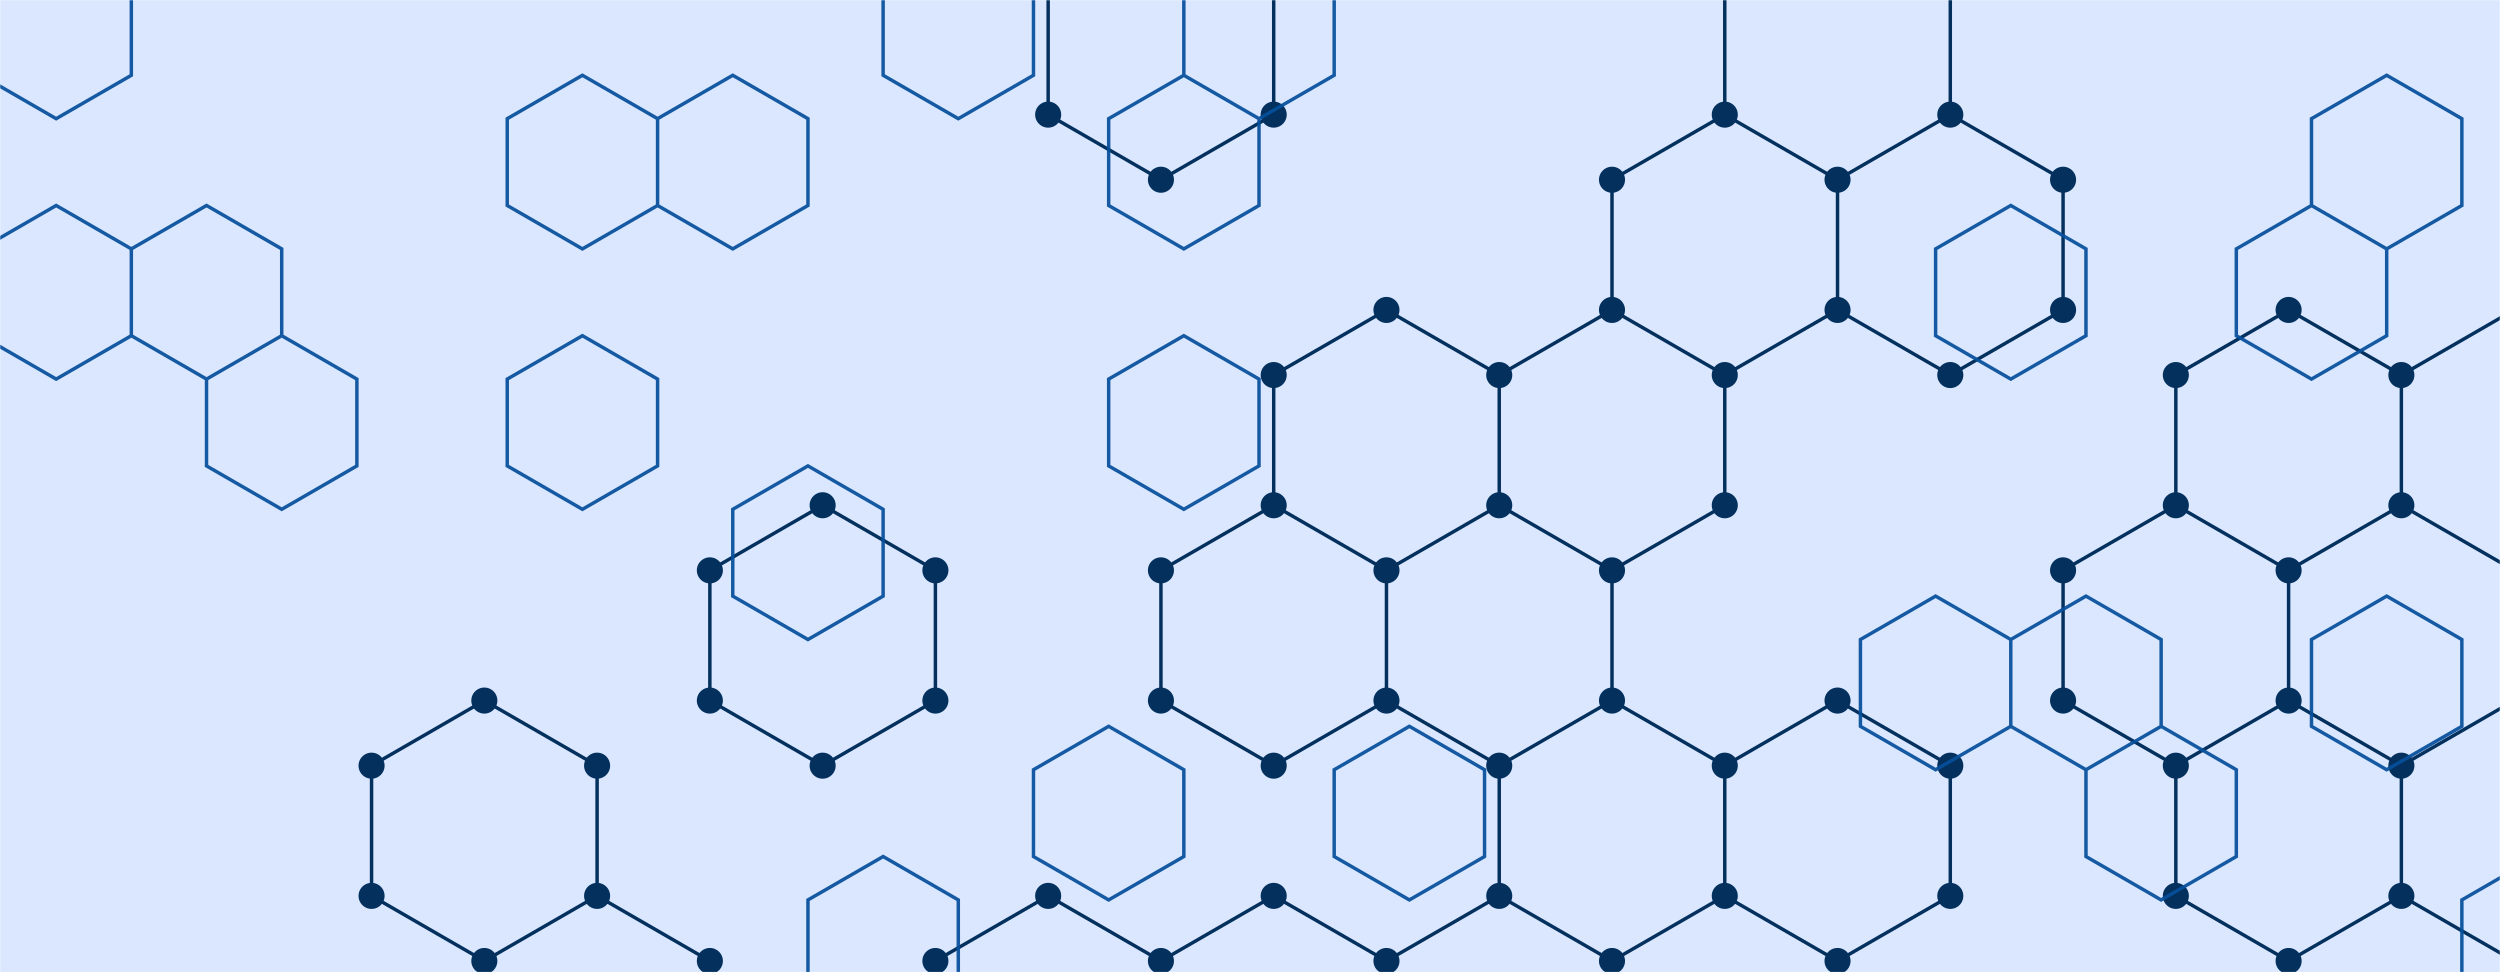 <svg xmlns="http://www.w3.org/2000/svg" version="1.1" xmlns:xlink="http://www.w3.org/1999/xlink" xmlns:svgjs="http://svgjs.com/svgjs" width="1440" height="560" preserveAspectRatio="none" viewBox="0 0 1440 560"><g mask="url(&quot;#SvgjsMask1002&quot;)" fill="none"><rect width="1440" height="560" x="0" y="0" fill="rgba(218, 231, 255, 1)"></rect><path d="M278.98 403.53L343.93 441.03L343.93 516.03L278.98 553.53L214.02 516.03L214.02 441.03zM343.93 516.03L408.88 553.53L408.88 628.53L343.93 666.03L278.98 628.53L278.98 553.53zM473.84 291.03L538.79 328.53L538.79 403.53L473.84 441.03L408.88 403.53L408.88 328.53zM603.74 516.03L668.7 553.53L668.7 628.53L603.74 666.03L538.79 628.53L538.79 553.53zM668.7 -46.47L733.65 -8.97L733.65 66.03L668.7 103.53L603.74 66.03L603.74 -8.97zM733.65 291.03L798.61 328.53L798.61 403.53L733.65 441.03L668.7 403.53L668.7 328.53zM733.65 516.03L798.61 553.53L798.61 628.53L733.65 666.03L668.7 628.53L668.7 553.53zM798.6 178.53L863.56 216.03L863.56 291.03L798.6 328.53L733.65 291.03L733.65 216.03zM863.56 291.03L928.51 328.53L928.51 403.53L863.56 441.03L798.6 403.53L798.6 328.53zM863.56 516.03L928.51 553.53L928.51 628.53L863.56 666.03L798.6 628.53L798.6 553.53zM993.47 66.03L1058.42 103.53L1058.42 178.53L993.47 216.03L928.51 178.53L928.51 103.53zM928.51 178.53L993.47 216.03L993.47 291.03L928.51 328.53L863.56 291.03L863.56 216.03zM928.51 403.53L993.47 441.03L993.47 516.03L928.51 553.53L863.56 516.03L863.56 441.03zM993.47 516.03L1058.42 553.53L1058.42 628.53L993.47 666.03L928.51 628.53L928.51 553.53zM1058.42 -46.47L1123.37 -8.97L1123.37 66.03L1058.42 103.53L993.47 66.03L993.47 -8.97zM1123.37 66.03L1188.33 103.53L1188.33 178.53L1123.37 216.03L1058.42 178.53L1058.42 103.53zM1058.42 403.53L1123.37 441.03L1123.37 516.03L1058.42 553.53L993.47 516.03L993.47 441.03zM1253.28 291.03L1318.23 328.53L1318.23 403.53L1253.28 441.03L1188.33 403.53L1188.33 328.53zM1318.24 178.53L1383.19 216.03L1383.19 291.03L1318.24 328.53L1253.28 291.03L1253.28 216.03zM1318.24 403.53L1383.19 441.03L1383.19 516.03L1318.24 553.53L1253.28 516.03L1253.28 441.03zM1513.1 66.03L1578.05 103.53L1578.05 178.53L1513.1 216.03L1448.14 178.53L1448.14 103.53zM1448.14 178.53L1513.1 216.03L1513.1 291.03L1448.14 328.53L1383.19 291.03L1383.19 216.03zM1448.14 403.53L1513.1 441.03L1513.1 516.03L1448.14 553.53L1383.19 516.03L1383.19 441.03z" stroke="#03305d" stroke-width="2"></path><path d="M271.48 403.53 a7.5 7.5 0 1 0 15 0 a7.5 7.5 0 1 0 -15 0zM336.43 441.03 a7.5 7.5 0 1 0 15 0 a7.5 7.5 0 1 0 -15 0zM336.43 516.03 a7.5 7.5 0 1 0 15 0 a7.5 7.5 0 1 0 -15 0zM271.48 553.53 a7.5 7.5 0 1 0 15 0 a7.5 7.5 0 1 0 -15 0zM206.52 516.03 a7.5 7.5 0 1 0 15 0 a7.5 7.5 0 1 0 -15 0zM206.52 441.03 a7.5 7.5 0 1 0 15 0 a7.5 7.5 0 1 0 -15 0zM401.38 553.53 a7.5 7.5 0 1 0 15 0 a7.5 7.5 0 1 0 -15 0zM401.38 628.53 a7.5 7.5 0 1 0 15 0 a7.5 7.5 0 1 0 -15 0zM336.43 666.03 a7.5 7.5 0 1 0 15 0 a7.5 7.5 0 1 0 -15 0zM271.48 628.53 a7.5 7.5 0 1 0 15 0 a7.5 7.5 0 1 0 -15 0zM466.34 291.03 a7.5 7.5 0 1 0 15 0 a7.5 7.5 0 1 0 -15 0zM531.29 328.53 a7.5 7.5 0 1 0 15 0 a7.5 7.5 0 1 0 -15 0zM531.29 403.53 a7.5 7.5 0 1 0 15 0 a7.5 7.5 0 1 0 -15 0zM466.34 441.03 a7.5 7.5 0 1 0 15 0 a7.5 7.5 0 1 0 -15 0zM401.38 403.53 a7.5 7.5 0 1 0 15 0 a7.5 7.5 0 1 0 -15 0zM401.38 328.53 a7.5 7.5 0 1 0 15 0 a7.5 7.5 0 1 0 -15 0zM596.24 516.03 a7.5 7.5 0 1 0 15 0 a7.5 7.5 0 1 0 -15 0zM661.2 553.53 a7.5 7.5 0 1 0 15 0 a7.5 7.5 0 1 0 -15 0zM661.2 628.53 a7.5 7.5 0 1 0 15 0 a7.5 7.5 0 1 0 -15 0zM596.24 666.03 a7.5 7.5 0 1 0 15 0 a7.5 7.5 0 1 0 -15 0zM531.29 628.53 a7.5 7.5 0 1 0 15 0 a7.5 7.5 0 1 0 -15 0zM531.29 553.53 a7.5 7.5 0 1 0 15 0 a7.5 7.5 0 1 0 -15 0zM661.2 -46.47 a7.5 7.5 0 1 0 15 0 a7.5 7.5 0 1 0 -15 0zM726.15 -8.97 a7.5 7.5 0 1 0 15 0 a7.5 7.5 0 1 0 -15 0zM726.15 66.03 a7.5 7.5 0 1 0 15 0 a7.5 7.5 0 1 0 -15 0zM661.2 103.53 a7.5 7.5 0 1 0 15 0 a7.5 7.5 0 1 0 -15 0zM596.24 66.03 a7.5 7.5 0 1 0 15 0 a7.5 7.5 0 1 0 -15 0zM596.24 -8.97 a7.5 7.5 0 1 0 15 0 a7.5 7.5 0 1 0 -15 0zM726.15 291.03 a7.5 7.5 0 1 0 15 0 a7.5 7.5 0 1 0 -15 0zM791.11 328.53 a7.5 7.5 0 1 0 15 0 a7.5 7.5 0 1 0 -15 0zM791.11 403.53 a7.5 7.5 0 1 0 15 0 a7.5 7.5 0 1 0 -15 0zM726.15 441.03 a7.5 7.5 0 1 0 15 0 a7.5 7.5 0 1 0 -15 0zM661.2 403.53 a7.5 7.5 0 1 0 15 0 a7.5 7.5 0 1 0 -15 0zM661.2 328.53 a7.5 7.5 0 1 0 15 0 a7.5 7.5 0 1 0 -15 0zM726.15 516.03 a7.5 7.5 0 1 0 15 0 a7.5 7.5 0 1 0 -15 0zM791.11 553.53 a7.5 7.5 0 1 0 15 0 a7.5 7.5 0 1 0 -15 0zM791.11 628.53 a7.5 7.5 0 1 0 15 0 a7.5 7.5 0 1 0 -15 0zM726.15 666.03 a7.5 7.5 0 1 0 15 0 a7.5 7.5 0 1 0 -15 0zM791.1 178.53 a7.5 7.5 0 1 0 15 0 a7.5 7.5 0 1 0 -15 0zM856.06 216.03 a7.5 7.5 0 1 0 15 0 a7.5 7.5 0 1 0 -15 0zM856.06 291.03 a7.5 7.5 0 1 0 15 0 a7.5 7.5 0 1 0 -15 0zM791.1 328.53 a7.5 7.5 0 1 0 15 0 a7.5 7.5 0 1 0 -15 0zM726.15 216.03 a7.5 7.5 0 1 0 15 0 a7.5 7.5 0 1 0 -15 0zM921.01 328.53 a7.5 7.5 0 1 0 15 0 a7.5 7.5 0 1 0 -15 0zM921.01 403.53 a7.5 7.5 0 1 0 15 0 a7.5 7.5 0 1 0 -15 0zM856.06 441.03 a7.5 7.5 0 1 0 15 0 a7.5 7.5 0 1 0 -15 0zM791.1 403.53 a7.5 7.5 0 1 0 15 0 a7.5 7.5 0 1 0 -15 0zM856.06 516.03 a7.5 7.5 0 1 0 15 0 a7.5 7.5 0 1 0 -15 0zM921.01 553.53 a7.5 7.5 0 1 0 15 0 a7.5 7.5 0 1 0 -15 0zM921.01 628.53 a7.5 7.5 0 1 0 15 0 a7.5 7.5 0 1 0 -15 0zM856.06 666.03 a7.5 7.5 0 1 0 15 0 a7.5 7.5 0 1 0 -15 0zM791.1 628.53 a7.5 7.5 0 1 0 15 0 a7.5 7.5 0 1 0 -15 0zM791.1 553.53 a7.5 7.5 0 1 0 15 0 a7.5 7.5 0 1 0 -15 0zM985.97 66.03 a7.5 7.5 0 1 0 15 0 a7.5 7.5 0 1 0 -15 0zM1050.92 103.53 a7.5 7.5 0 1 0 15 0 a7.5 7.5 0 1 0 -15 0zM1050.92 178.53 a7.5 7.5 0 1 0 15 0 a7.5 7.5 0 1 0 -15 0zM985.97 216.03 a7.5 7.5 0 1 0 15 0 a7.5 7.5 0 1 0 -15 0zM921.01 178.53 a7.5 7.5 0 1 0 15 0 a7.5 7.5 0 1 0 -15 0zM921.01 103.53 a7.5 7.5 0 1 0 15 0 a7.5 7.5 0 1 0 -15 0zM985.97 291.03 a7.5 7.5 0 1 0 15 0 a7.5 7.5 0 1 0 -15 0zM985.97 441.03 a7.5 7.5 0 1 0 15 0 a7.5 7.5 0 1 0 -15 0zM985.97 516.03 a7.5 7.5 0 1 0 15 0 a7.5 7.5 0 1 0 -15 0zM1050.92 553.53 a7.5 7.5 0 1 0 15 0 a7.5 7.5 0 1 0 -15 0zM1050.92 628.53 a7.5 7.5 0 1 0 15 0 a7.5 7.5 0 1 0 -15 0zM985.97 666.03 a7.5 7.5 0 1 0 15 0 a7.5 7.5 0 1 0 -15 0zM1050.92 -46.47 a7.5 7.5 0 1 0 15 0 a7.5 7.5 0 1 0 -15 0zM1115.87 -8.97 a7.5 7.5 0 1 0 15 0 a7.5 7.5 0 1 0 -15 0zM1115.87 66.03 a7.5 7.5 0 1 0 15 0 a7.5 7.5 0 1 0 -15 0zM985.97 -8.97 a7.5 7.5 0 1 0 15 0 a7.5 7.5 0 1 0 -15 0zM1180.83 103.53 a7.5 7.5 0 1 0 15 0 a7.5 7.5 0 1 0 -15 0zM1180.83 178.53 a7.5 7.5 0 1 0 15 0 a7.5 7.5 0 1 0 -15 0zM1115.87 216.03 a7.5 7.5 0 1 0 15 0 a7.5 7.5 0 1 0 -15 0zM1050.92 403.53 a7.5 7.5 0 1 0 15 0 a7.5 7.5 0 1 0 -15 0zM1115.87 441.03 a7.5 7.5 0 1 0 15 0 a7.5 7.5 0 1 0 -15 0zM1115.87 516.03 a7.5 7.5 0 1 0 15 0 a7.5 7.5 0 1 0 -15 0zM1245.78 291.03 a7.5 7.5 0 1 0 15 0 a7.5 7.5 0 1 0 -15 0zM1310.73 328.53 a7.5 7.5 0 1 0 15 0 a7.5 7.5 0 1 0 -15 0zM1310.73 403.53 a7.5 7.5 0 1 0 15 0 a7.5 7.5 0 1 0 -15 0zM1245.78 441.03 a7.5 7.5 0 1 0 15 0 a7.5 7.5 0 1 0 -15 0zM1180.83 403.53 a7.5 7.5 0 1 0 15 0 a7.5 7.5 0 1 0 -15 0zM1180.83 328.53 a7.5 7.5 0 1 0 15 0 a7.5 7.5 0 1 0 -15 0zM1310.74 178.53 a7.5 7.5 0 1 0 15 0 a7.5 7.5 0 1 0 -15 0zM1375.69 216.03 a7.5 7.5 0 1 0 15 0 a7.5 7.5 0 1 0 -15 0zM1375.69 291.03 a7.5 7.5 0 1 0 15 0 a7.5 7.5 0 1 0 -15 0zM1310.74 328.53 a7.5 7.5 0 1 0 15 0 a7.5 7.5 0 1 0 -15 0zM1245.78 216.03 a7.5 7.5 0 1 0 15 0 a7.5 7.5 0 1 0 -15 0zM1310.74 403.53 a7.5 7.5 0 1 0 15 0 a7.5 7.5 0 1 0 -15 0zM1375.69 441.03 a7.5 7.5 0 1 0 15 0 a7.5 7.5 0 1 0 -15 0zM1375.69 516.03 a7.5 7.5 0 1 0 15 0 a7.5 7.5 0 1 0 -15 0zM1310.74 553.53 a7.5 7.5 0 1 0 15 0 a7.5 7.5 0 1 0 -15 0zM1245.78 516.03 a7.5 7.5 0 1 0 15 0 a7.5 7.5 0 1 0 -15 0zM1505.6 66.03 a7.5 7.5 0 1 0 15 0 a7.5 7.5 0 1 0 -15 0zM1570.55 103.53 a7.5 7.5 0 1 0 15 0 a7.5 7.5 0 1 0 -15 0zM1570.55 178.53 a7.5 7.5 0 1 0 15 0 a7.5 7.5 0 1 0 -15 0zM1505.6 216.03 a7.5 7.5 0 1 0 15 0 a7.5 7.5 0 1 0 -15 0zM1440.64 178.53 a7.5 7.5 0 1 0 15 0 a7.5 7.5 0 1 0 -15 0zM1440.64 103.53 a7.5 7.5 0 1 0 15 0 a7.5 7.5 0 1 0 -15 0zM1505.6 291.03 a7.5 7.5 0 1 0 15 0 a7.5 7.5 0 1 0 -15 0zM1440.64 328.53 a7.5 7.5 0 1 0 15 0 a7.5 7.5 0 1 0 -15 0zM1440.64 403.53 a7.5 7.5 0 1 0 15 0 a7.5 7.5 0 1 0 -15 0zM1505.6 441.03 a7.5 7.5 0 1 0 15 0 a7.5 7.5 0 1 0 -15 0zM1505.6 516.03 a7.5 7.5 0 1 0 15 0 a7.5 7.5 0 1 0 -15 0zM1440.64 553.53 a7.5 7.5 0 1 0 15 0 a7.5 7.5 0 1 0 -15 0z" fill="#03305d"></path><path d="M32.35 -31.64L75.65 -6.64L75.65 43.36L32.35 68.36L-10.95 43.36L-10.95 -6.64zM32.35 118.36L75.65 143.36L75.65 193.36L32.35 218.36L-10.95 193.36L-10.95 143.36zM118.96 118.36L162.26 143.36L162.26 193.36L118.96 218.36L75.65 193.36L75.65 143.36zM162.26 193.36L205.56 218.36L205.56 268.36L162.26 293.36L118.96 268.36L118.96 218.36zM335.47 43.36L378.77 68.36L378.77 118.36L335.47 143.36L292.17 118.36L292.17 68.36zM335.47 193.36L378.77 218.36L378.77 268.36L335.47 293.36L292.17 268.36L292.17 218.36zM422.07 43.36L465.38 68.36L465.38 118.36L422.07 143.36L378.77 118.36L378.77 68.36zM465.38 268.36L508.68 293.36L508.68 343.36L465.38 368.36L422.07 343.36L422.07 293.36zM508.68 493.36L551.98 518.36L551.98 568.36L508.68 593.36L465.38 568.36L465.38 518.36zM551.98 -31.64L595.28 -6.64L595.28 43.36L551.98 68.36L508.68 43.36L508.68 -6.64zM681.89 43.36L725.19 68.36L725.19 118.36L681.89 143.36L638.59 118.36L638.59 68.36zM681.89 193.36L725.19 218.36L725.19 268.36L681.89 293.36L638.59 268.36L638.59 218.36zM638.59 418.36L681.89 443.36L681.89 493.36L638.59 518.36L595.28 493.36L595.28 443.36zM725.19 -31.64L768.49 -6.64L768.49 43.36L725.19 68.36L681.89 43.36L681.89 -6.64zM811.8 418.36L855.1 443.36L855.1 493.36L811.8 518.36L768.49 493.36L768.49 443.36zM1114.91 343.36L1158.21 368.36L1158.21 418.36L1114.91 443.36L1071.61 418.36L1071.61 368.36zM1158.21 118.36L1201.52 143.36L1201.52 193.36L1158.21 218.36L1114.91 193.36L1114.91 143.36zM1201.52 343.36L1244.82 368.36L1244.82 418.36L1201.52 443.36L1158.21 418.36L1158.21 368.36zM1244.82 418.36L1288.12 443.36L1288.12 493.36L1244.82 518.36L1201.52 493.36L1201.52 443.36zM1374.73 43.36L1418.03 68.36L1418.03 118.36L1374.73 143.36L1331.42 118.36L1331.42 68.36zM1331.42 118.36L1374.73 143.36L1374.73 193.36L1331.42 218.36L1288.12 193.36L1288.12 143.36zM1374.73 343.36L1418.03 368.36L1418.03 418.36L1374.73 443.36L1331.42 418.36L1331.42 368.36zM1461.33 493.36L1504.63 518.36L1504.63 568.36L1461.33 593.36L1418.03 568.36L1418.03 518.36z" stroke="rgba(6, 80, 156, 0.93)" stroke-width="2"></path></g><defs><mask id="SvgjsMask1002"><rect width="1440" height="560" fill="#ffffff"></rect></mask></defs></svg>
